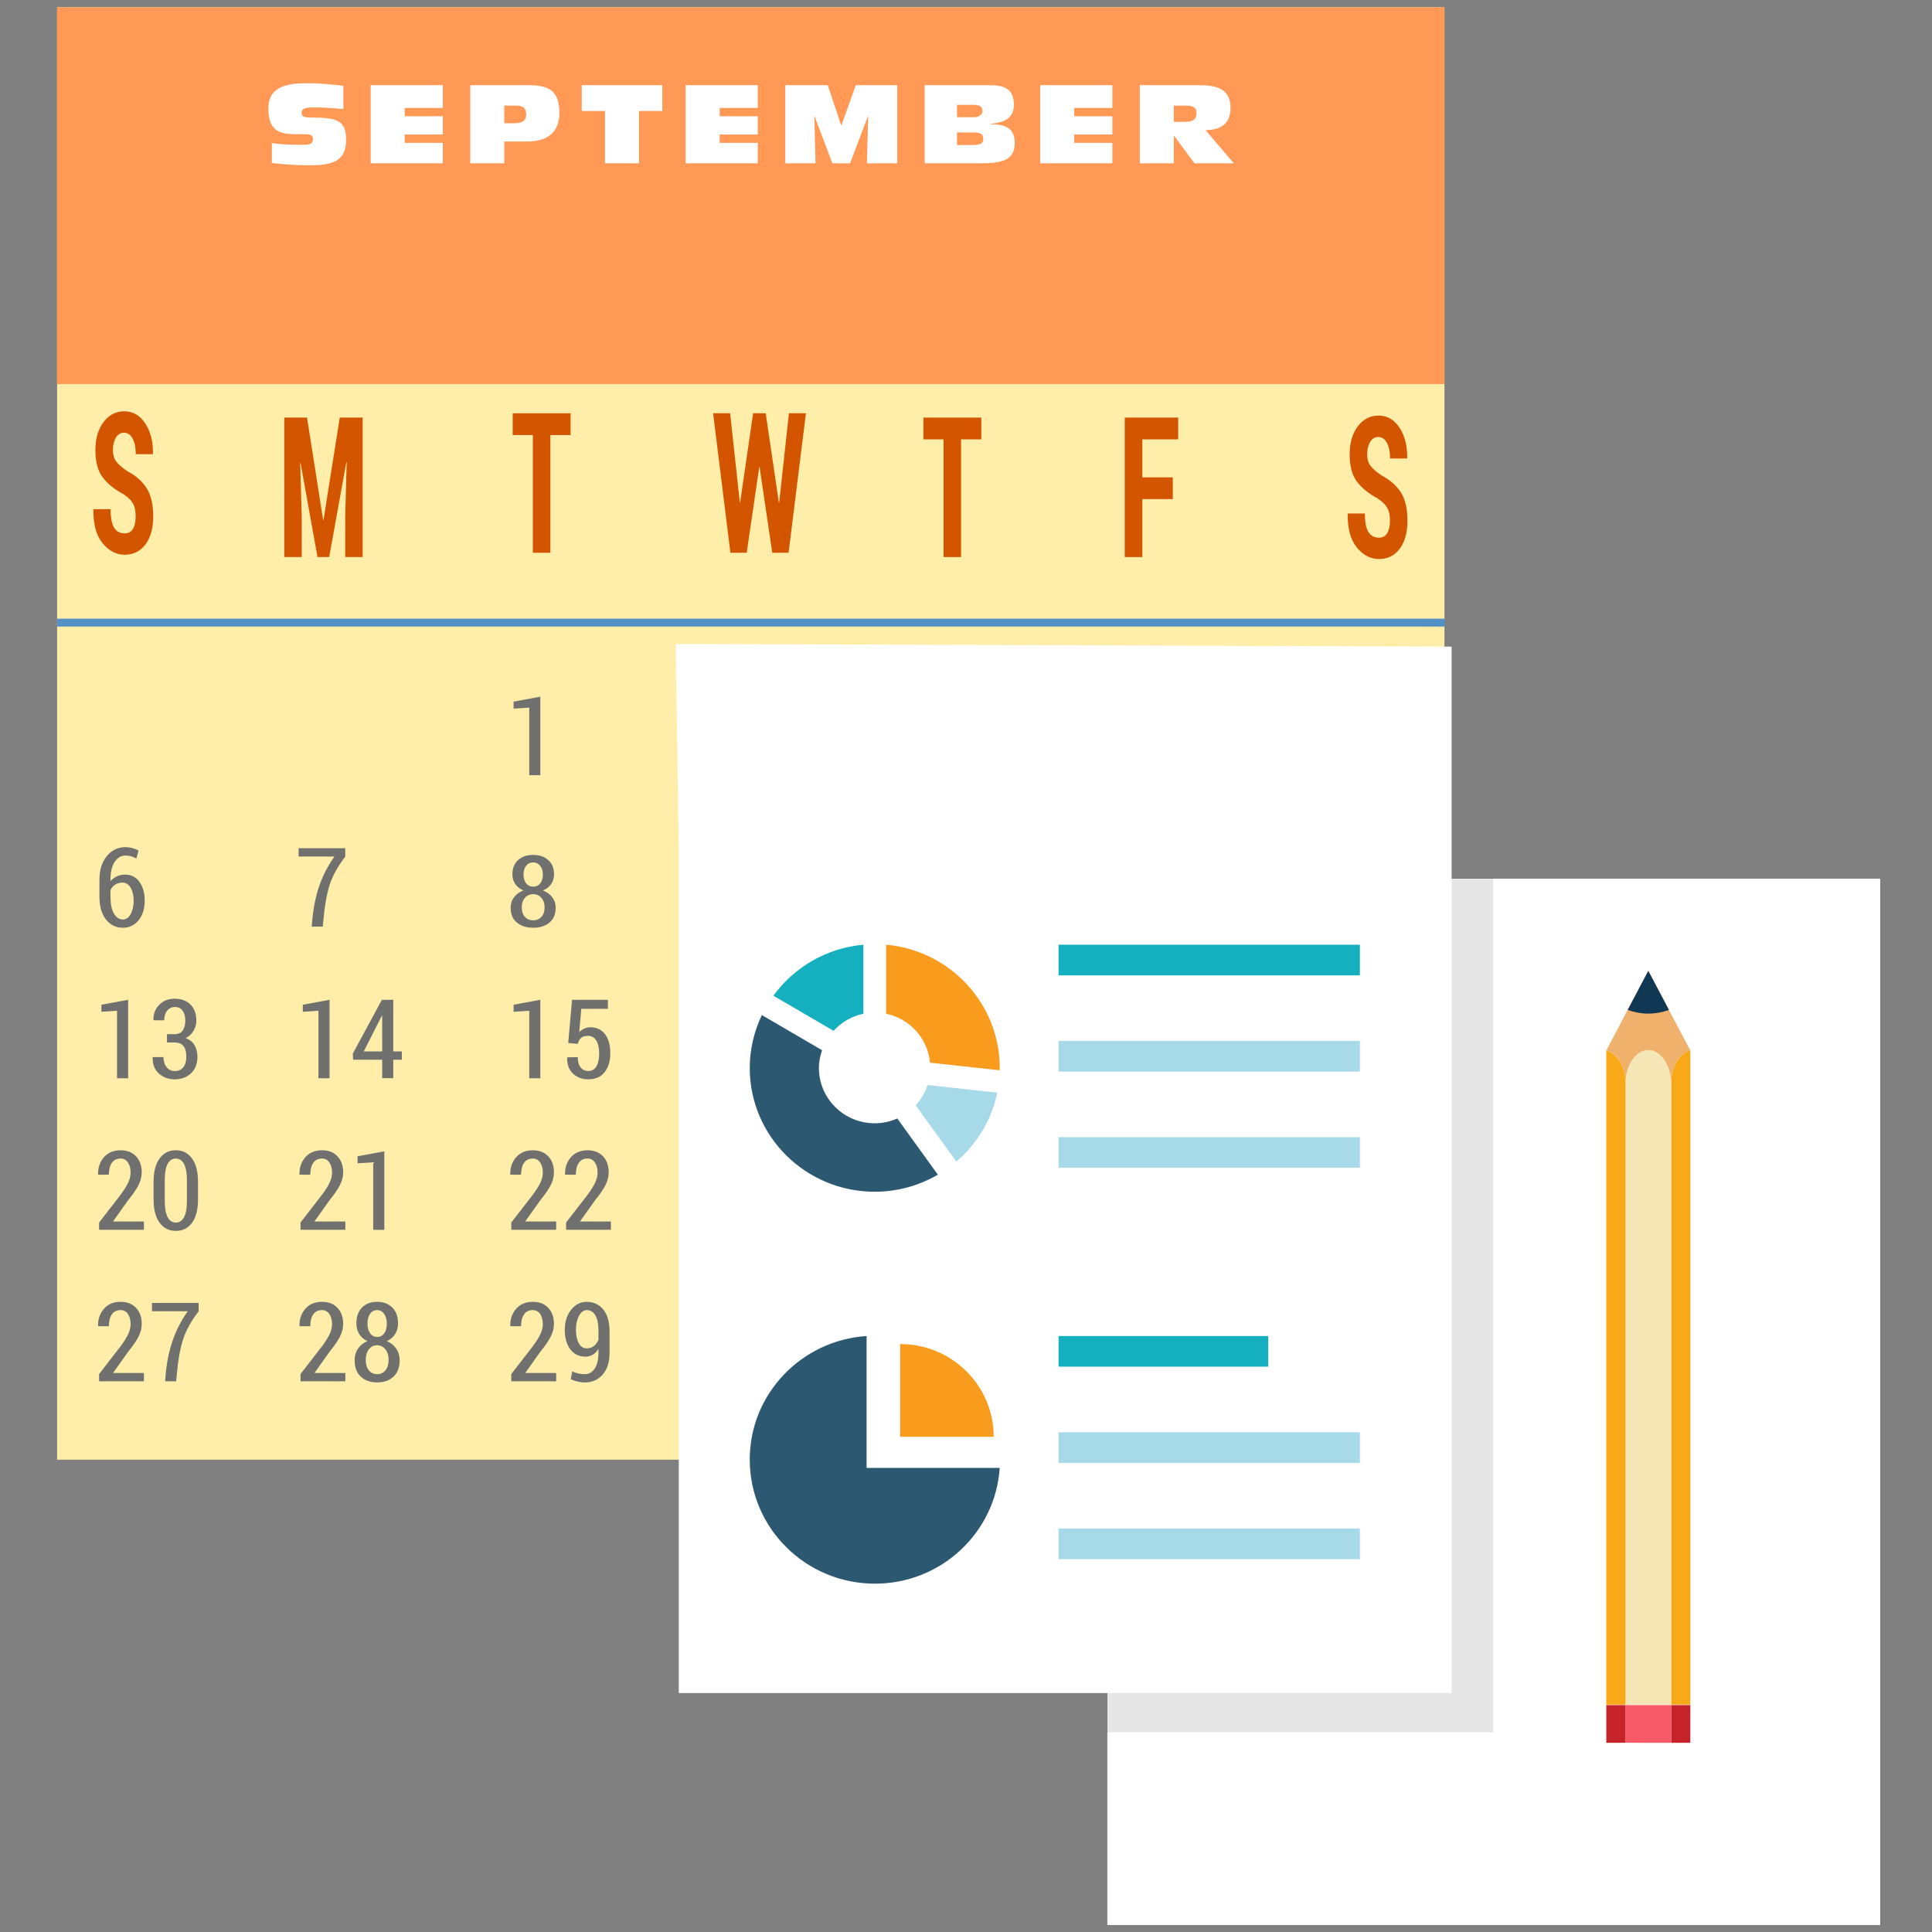 <?xml version="1.0" encoding="UTF-8" standalone="no"?>
<!-- Created with Inkscape (http://www.inkscape.org/) -->

<svg
   xmlns:dc="http://purl.org/dc/elements/1.1/"
   xmlns:cc="http://creativecommons.org/ns#"
   xmlns:rdf="http://www.w3.org/1999/02/22-rdf-syntax-ns#"
   xmlns:svg="http://www.w3.org/2000/svg"
   xmlns="http://www.w3.org/2000/svg"
   xmlns:sodipodi="http://sodipodi.sourceforge.net/DTD/sodipodi-0.dtd"
   xmlns:inkscape="http://www.inkscape.org/namespaces/inkscape"
   width="435"
   height="435"
   id="svg7874"
   version="1.1"
   inkscape:version="0.48.4 r9939"
   sodipodi:docname="divisionalDailyManagment.svg">
  <rect width="100%" height="100%" fill="#808080" stroke="none"/>
  <defs
     id="defs7876">
    <clipPath
       clipPathUnits="userSpaceOnUse"
       id="clipPath406">
      <path
         inkscape:connector-curvature="0"
         d="m 108.626,582.448 162.242,0 0,-132.802 -162.242,0 0,132.802 z"
         id="path408" />
    </clipPath>
    <clipPath
       clipPathUnits="userSpaceOnUse"
       id="clipPath410">
      <path
         inkscape:connector-curvature="0"
         d="m 124.219,571.705 146.649,0 0,-122.059 -146.649,0 0,122.059 z"
         id="path412" />
    </clipPath>
    <clipPath
       clipPathUnits="userSpaceOnUse"
       id="clipPath414">
      <path
         inkscape:connector-curvature="0"
         d="m 122.801,572.681 146.65,0 0,-122.058 -146.65,0 0,122.058 z"
         id="path416" />
    </clipPath>
    <clipPath
       clipPathUnits="userSpaceOnUse"
       id="clipPath418">
      <path
         inkscape:connector-curvature="0"
         d="m 121.384,573.658 146.649,0 0,-122.058 -146.649,0 0,122.058 z"
         id="path420" />
    </clipPath>
    <clipPath
       clipPathUnits="userSpaceOnUse"
       id="clipPath422">
      <path
         inkscape:connector-curvature="0"
         d="m 119.966,574.635 146.65,0 0,-122.058 -146.65,0 0,122.058 z"
         id="path424" />
    </clipPath>
    <clipPath
       clipPathUnits="userSpaceOnUse"
       id="clipPath426">
      <path
         inkscape:connector-curvature="0"
         d="m 118.549,575.611 146.649,0 0,-122.058 -146.649,0 0,122.058 z"
         id="path428" />
    </clipPath>
    <clipPath
       clipPathUnits="userSpaceOnUse"
       id="clipPath430">
      <path
         inkscape:connector-curvature="0"
         d="m 117.131,576.588 146.65,0 0,-122.058 -146.65,0 0,122.058 z"
         id="path432" />
    </clipPath>
    <clipPath
       clipPathUnits="userSpaceOnUse"
       id="clipPath434">
      <path
         inkscape:connector-curvature="0"
         d="m 115.713,577.564 146.65,0 0,-122.058 -146.65,0 0,122.058 z"
         id="path436" />
    </clipPath>
    <clipPath
       clipPathUnits="userSpaceOnUse"
       id="clipPath438">
      <path
         inkscape:connector-curvature="0"
         d="m 114.296,578.541 146.649,0 0,-122.058 -146.649,0 0,122.058 z"
         id="path440" />
    </clipPath>
    <clipPath
       clipPathUnits="userSpaceOnUse"
       id="clipPath442">
      <path
         inkscape:connector-curvature="0"
         d="m 112.878,579.518 146.65,0 0,-122.059 -146.65,0 0,122.059 z"
         id="path444" />
    </clipPath>
    <clipPath
       clipPathUnits="userSpaceOnUse"
       id="clipPath446">
      <path
         inkscape:connector-curvature="0"
         d="m 111.461,580.495 146.649,0 0,-122.058 -146.649,0 0,122.058 z"
         id="path448" />
    </clipPath>
    <clipPath
       clipPathUnits="userSpaceOnUse"
       id="clipPath450">
      <path
         inkscape:connector-curvature="0"
         d="m 110.043,581.471 146.65,0 0,-122.058 -146.65,0 0,122.058 z"
         id="path452" />
    </clipPath>
    <clipPath
       clipPathUnits="userSpaceOnUse"
       id="clipPath2608">
      <path
         inkscape:connector-curvature="0"
         d="m 614.122,517.006 43.394,0 0,-96.81 -43.394,0 0,96.81 z"
         id="path2610" />
    </clipPath>
    <clipPath
       clipPathUnits="userSpaceOnUse"
       id="clipPath176">
      <path
         inkscape:connector-curvature="0"
         d="m 0,2400 2400,0 L 2400,0 0,0 0,2400 z"
         id="path178" />
    </clipPath>
    <clipPath
       clipPathUnits="userSpaceOnUse"
       id="clipPath2608-9">
      <path
         inkscape:connector-curvature="0"
         d="m 614.122,517.006 43.394,0 0,-96.81 -43.394,0 0,96.81 z"
         id="path2610-2" />
    </clipPath>
  </defs>
  <sodipodi:namedview
     id="base"
     pagecolor="#ffffff"
     bordercolor="#666666"
     borderopacity="1.0"
     inkscape:pageopacity="0.0"
     inkscape:pageshadow="2"
     inkscape:zoom="0.70000001"
     inkscape:cx="-79.494104"
     inkscape:cy="235.85226"
     inkscape:document-units="px"
     inkscape:current-layer="layer1"
     showgrid="false"
     inkscape:window-width="1855"
     inkscape:window-height="1176"
     inkscape:window-x="65"
     inkscape:window-y="24"
     inkscape:window-maximized="1"
     fit-margin-top="0"
     fit-margin-left="0"
     fit-margin-right="0"
     fit-margin-bottom="0">
    <inkscape:grid
       type="xygrid"
       id="grid9787"
       empspacing="5"
       visible="true"
       enabled="true"
       snapvisiblegridlinesonly="true"
       originx="-294.49px"
       originy="-284.132px" />
  </sodipodi:namedview>
  <g
     inkscape:label="Layer 1"
     inkscape:groupmode="layer"
     id="layer1"
     transform="translate(-294.49,-333.23)">
    <g
       id="g4397"
       transform="translate(37.705,7.654)">
      <path
         inkscape:connector-curvature="0"
         id="path1234"
         style="fill:#ffeeaa;fill-opacity:1;fill-rule:nonzero;stroke:none"
         d="m 582.006,654.229 -312.365,0 0,-327.021 312.365,0 0,327.021 z" />
      <path
         inkscape:connector-curvature="0"
         id="path1236"
         style="fill:#ff9955;fill-opacity:1;fill-rule:nonzero;stroke:none"
         d="m 582.006,412.046 -312.365,0 0,-84.837 312.365,0 0,84.837 z" />
      <path
         d="m 269.664,465.763 312.415,0"
         style="fill:none;stroke:#5390c6;stroke-width:1.777;stroke-linecap:butt;stroke-linejoin:miter;stroke-miterlimit:10;stroke-opacity:1;stroke-dasharray:none"
         id="path1240"
         inkscape:connector-curvature="0" />
      <g
         style="fill:#d45500"
         transform="matrix(1.176,0,0,1.524,43.499,-173.133)"
         id="g4144">
        <path
           inkscape:connector-curvature="0"
           id="path1244"
           style="fill:#d45500;fill-opacity:1;fill-rule:nonzero;stroke:none"
           d="m 207.34,403.513 c 0,-0.786 -0.175,-1.429 -0.514,-1.894 -0.352,-0.461 -0.964,-0.929 -1.834,-1.379 -1.788,-0.744 -3.13,-1.584 -4.019,-2.541 -0.902,-0.941 -1.342,-2.27 -1.342,-3.978 0,-1.692 0.517,-3.064 1.559,-4.129 1.038,-1.065 2.364,-1.592 3.977,-1.592 1.639,0 2.972,0.593 3.994,1.778 1.025,1.181 1.52,2.676 1.491,4.477 l -0.023,0.081 -3.266,0 c 0,-0.941 -0.197,-1.708 -0.589,-2.289 -0.391,-0.581 -0.944,-0.883 -1.662,-0.883 -0.673,0 -1.19,0.248 -1.565,0.736 -0.378,0.496 -0.566,1.088 -0.566,1.832 0,0.678 0.207,1.239 0.627,1.677 0.424,0.434 1.141,0.926 2.18,1.46 1.623,0.662 2.849,1.503 3.673,2.51 0.825,1.019 1.238,2.378 1.238,4.117 0,1.778 -0.498,3.172 -1.488,4.179 -0.996,1.019 -2.315,1.518 -3.961,1.518 -1.639,0 -3.056,-0.573 -4.256,-1.72 -1.203,-1.143 -1.788,-2.785 -1.746,-4.934 l 0.023,-0.077 3.273,0 c 0,1.27 0.223,2.188 0.679,2.742 0.446,0.554 1.122,0.833 2.028,0.833 0.711,0 1.239,-0.225 1.578,-0.678 0.34,-0.457 0.511,-1.061 0.511,-1.847" />
        <path
           inkscape:connector-curvature="0"
           id="path1248"
           style="fill:#d45500;fill-opacity:1;fill-rule:nonzero;stroke:none"
           d="m 240.151,388.929 3.082,15.132 0.071,0 3.114,-15.132 4.382,0 0,20.608 -3.34,0 0,-5.988 0.285,-8.013 -0.071,-0.008 -3.282,14.009 -2.234,0 -3.25,-13.9 -0.065,0.015 0.288,7.897 0,5.988 -3.337,0 0,-20.608 4.359,0 z" />
        <path
           inkscape:connector-curvature="0"
           id="path1252"
           style="fill:#d45500;fill-opacity:1;fill-rule:nonzero;stroke:none"
           d="m 290.613,391.512 -3.874,0 0,17.39 -3.353,0 0,-17.39 -3.855,0 0,-3.218 11.082,0 0,3.218 z" />
        <path
           inkscape:connector-curvature="0"
           id="path1256"
           style="fill:#d45500;fill-opacity:1;fill-rule:nonzero;stroke:none"
           d="m 330.479,401.444 0.071,0 1.863,-13.153 3.256,0 -3.324,20.612 -3.127,0 -2.419,-12.634 -0.074,0 -2.396,12.634 -3.121,0 -3.315,-20.612 3.26,0 1.856,13.153 0.068,0 2.48,-13.153 2.412,0 2.509,13.153 z" />
        <path
           inkscape:connector-curvature="0"
           id="path1260"
           style="fill:#d45500;fill-opacity:1;fill-rule:nonzero;stroke:none"
           d="m 369.242,392.148 -3.877,0 0,17.39 -3.35,0 0,-17.39 -3.848,0 0,-3.218 11.075,0 0,3.218 z" />
        <path
           inkscape:connector-curvature="0"
           id="path1264"
           style="fill:#d45500;fill-opacity:1;fill-rule:nonzero;stroke:none"
           d="m 405.909,400.972 -5.834,0 0,8.567 -3.366,0 0,-20.608 10.228,0 0,3.218 -6.862,0 0,5.612 5.834,0 0,3.211 z" />
        <path
           inkscape:connector-curvature="0"
           id="path1268"
           style="fill:#d45500;fill-opacity:1;fill-rule:nonzero;stroke:none"
           d="m 447.486,404.149 c 0,-0.786 -0.175,-1.429 -0.517,-1.894 -0.356,-0.461 -0.964,-0.93 -1.837,-1.379 -1.791,-0.744 -3.127,-1.584 -4.019,-2.541 -0.893,-0.941 -1.342,-2.27 -1.342,-3.978 0,-1.692 0.517,-3.064 1.559,-4.129 1.038,-1.065 2.367,-1.592 3.981,-1.592 1.636,0 2.969,0.593 3.994,1.778 1.022,1.181 1.517,2.676 1.484,4.477 l -0.023,0.081 -3.26,0 c 0,-0.941 -0.194,-1.708 -0.589,-2.289 -0.398,-0.581 -0.954,-0.883 -1.665,-0.883 -0.673,0 -1.193,0.248 -1.562,0.736 -0.378,0.496 -0.566,1.088 -0.566,1.832 0,0.678 0.21,1.239 0.627,1.677 0.411,0.434 1.145,0.926 2.176,1.46 1.63,0.662 2.855,1.503 3.677,2.51 0.818,1.019 1.232,2.378 1.232,4.117 0,1.778 -0.495,3.172 -1.484,4.179 -0.99,1.019 -2.312,1.518 -3.955,1.518 -1.639,0 -3.066,-0.573 -4.265,-1.72 -1.2,-1.143 -1.779,-2.785 -1.736,-4.934 l 0.019,-0.077 3.273,0 c 0,1.27 0.22,2.188 0.676,2.742 0.446,0.554 1.122,0.833 2.034,0.833 0.705,0 1.229,-0.225 1.572,-0.678 0.346,-0.457 0.517,-1.061 0.517,-1.847" />
      </g>
      <g
         transform="matrix(1.141,0,0,1.226,53.499,-81.231)"
         id="g4091">
        <path
           inkscape:connector-curvature="0"
           id="path1272"
           style="fill:#70706e;fill-opacity:1;fill-rule:nonzero;stroke:none"
           d="m 284.789,474.18 -2.188,0 0,-12.406 -3.087,0.189 0,-1.291 5.275,-0.909 0,14.416 z" />
        <path
           inkscape:connector-curvature="0"
           id="path1276"
           style="fill:#70706e;fill-opacity:1;fill-rule:nonzero;stroke:none"
           d="m 325.806,474.159 -8.851,0 0,-1.334 4.338,-5.198 c 0.694,-0.901 1.189,-1.645 1.468,-2.24 0.273,-0.593 0.415,-1.169 0.415,-1.729 0,-0.752 -0.178,-1.38 -0.522,-1.851 -0.359,-0.482 -0.836,-0.722 -1.447,-0.722 -0.78,0 -1.358,0.262 -1.744,0.79 -0.385,0.536 -0.575,1.258 -0.575,2.175 l -2.111,0 -0.027,-0.054 c -0.027,-1.245 0.359,-2.292 1.159,-3.149 0.804,-0.855 1.901,-1.288 3.297,-1.288 1.278,0 2.301,0.368 3.045,1.12 0.75,0.733 1.121,1.715 1.121,2.933 0,0.828 -0.228,1.637 -0.688,2.441 -0.46,0.801 -1.127,1.694 -1.996,2.679 l -2.98,3.907 6.097,0 0,1.521 z" />
        <path
           inkscape:connector-curvature="0"
           id="path1280"
           style="fill:#70706e;fill-opacity:1;fill-rule:nonzero;stroke:none"
           d="m 358.368,466.074 1.506,0 c 0.729,0 1.266,-0.225 1.601,-0.668 0.332,-0.452 0.501,-1.05 0.501,-1.81 0,-0.779 -0.175,-1.399 -0.528,-1.84 -0.35,-0.452 -0.857,-0.671 -1.533,-0.671 -0.611,0 -1.115,0.227 -1.509,0.671 -0.391,0.452 -0.59,1.039 -0.59,1.767 l -2.088,0 -0.033,-0.051 c -0.03,-1.12 0.347,-2.048 1.148,-2.792 0.789,-0.744 1.803,-1.12 3.03,-1.12 1.302,0 2.343,0.357 3.122,1.066 0.777,0.712 1.171,1.707 1.171,3.003 0,0.636 -0.19,1.25 -0.557,1.832 -0.365,0.584 -0.893,1.031 -1.569,1.331 0.792,0.271 1.382,0.709 1.764,1.307 0.385,0.612 0.575,1.301 0.575,2.092 0,1.307 -0.424,2.327 -1.263,3.071 -0.842,0.744 -1.921,1.109 -3.229,1.109 -1.231,0 -2.268,-0.352 -3.116,-1.069 -0.854,-0.704 -1.26,-1.694 -1.231,-2.957 l 0.035,-0.057 2.099,0 c 0,0.755 0.208,1.372 0.62,1.848 0.409,0.476 0.952,0.709 1.619,0.709 0.709,0 1.266,-0.227 1.664,-0.685 0.403,-0.457 0.602,-1.104 0.602,-1.948 0,-0.896 -0.187,-1.553 -0.575,-1.981 -0.383,-0.422 -0.961,-0.636 -1.732,-0.636 l -1.506,0 0,-1.521 z" />
        <path
           inkscape:connector-curvature="0"
           id="path1284"
           style="fill:#70706e;fill-opacity:1;fill-rule:nonzero;stroke:none"
           d="m 397.206,469.247 3.629,0 0,-6.572 -0.065,-0.014 -0.213,0.417 -3.351,6.169 z m 5.815,0 1.696,0 0,1.521 -1.696,0 0,3.39 -2.185,0 0,-3.39 -5.732,0 -0.059,-1.117 5.726,-9.881 2.251,0 0,9.478 z" />
        <path
           inkscape:connector-curvature="0"
           id="path1288"
           style="fill:#70706e;fill-opacity:1;fill-rule:nonzero;stroke:none"
           d="m 440.784,467.696 0.756,-7.928 7.072,0 0,1.651 -5.24,0 -0.415,4.272 c 0.267,-0.257 0.581,-0.457 0.931,-0.622 0.35,-0.157 0.759,-0.246 1.216,-0.262 1.239,-0.011 2.215,0.409 2.921,1.266 0.712,0.85 1.065,2.018 1.065,3.488 0,1.434 -0.371,2.589 -1.112,3.477 -0.741,0.89 -1.821,1.334 -3.244,1.334 -1.186,0 -2.179,-0.346 -2.989,-1.034 -0.81,-0.685 -1.201,-1.664 -1.171,-2.957 l 0.024,-0.046 2.067,-0.038 c 0,0.817 0.19,1.445 0.566,1.891 0.383,0.438 0.881,0.655 1.503,0.655 0.718,0 1.248,-0.281 1.613,-0.86 0.365,-0.582 0.546,-1.377 0.546,-2.403 0,-0.952 -0.193,-1.726 -0.563,-2.313 -0.38,-0.584 -0.916,-0.874 -1.616,-0.874 -0.626,0 -1.088,0.124 -1.394,0.365 -0.305,0.246 -0.519,0.614 -0.646,1.107 l -1.889,-0.168 z" />
        <path
           inkscape:connector-curvature="0"
           id="path1292"
           style="fill:#70706e;fill-opacity:1;fill-rule:nonzero;stroke:none"
           d="m 202.321,493.91 c -0.554,0 -1.032,0.122 -1.432,0.368 -0.403,0.241 -0.712,0.574 -0.919,0.996 l 0,1.315 c 0,1.293 0.231,2.294 0.685,3.014 0.457,0.72 1.044,1.08 1.755,1.08 0.649,0 1.165,-0.338 1.545,-1.004 0.385,-0.666 0.581,-1.485 0.581,-2.457 0,-0.974 -0.202,-1.767 -0.593,-2.384 -0.397,-0.62 -0.934,-0.928 -1.622,-0.928 m 0.599,-6.515 c 0.477,0 0.934,0.057 1.373,0.165 0.439,0.111 0.839,0.268 1.204,0.457 l -0.424,1.469 c -0.323,-0.173 -0.658,-0.306 -0.984,-0.4 -0.335,-0.092 -0.718,-0.143 -1.159,-0.143 -0.881,0 -1.595,0.39 -2.141,1.163 -0.546,0.782 -0.818,1.816 -0.818,3.109 l 0,0.406 c 0.362,-0.373 0.786,-0.666 1.281,-0.877 0.492,-0.208 1.029,-0.308 1.613,-0.308 1.189,0 2.129,0.449 2.823,1.345 0.682,0.896 1.035,2.046 1.035,3.447 0,1.456 -0.397,2.638 -1.192,3.572 -0.798,0.936 -1.838,1.399 -3.119,1.399 -1.355,0 -2.458,-0.501 -3.327,-1.51 -0.866,-1.009 -1.296,-2.416 -1.296,-4.21 l 0,-3.12 c 0,-1.783 0.486,-3.225 1.459,-4.326 0.976,-1.09 2.2,-1.637 3.674,-1.637" />
        <path
           inkscape:connector-curvature="0"
           id="path1296"
           style="fill:#70706e;fill-opacity:1;fill-rule:nonzero;stroke:none"
           d="m 246.291,489.141 c -1.503,1.837 -2.541,3.588 -3.102,5.26 -0.56,1.683 -0.958,3.753 -1.186,6.218 l -0.142,1.377 -2.188,0 0.13,-1.377 c 0.24,-2.316 0.712,-4.405 1.423,-6.272 0.712,-1.862 1.687,-3.599 2.93,-5.228 l -7.069,0 0,-1.521 9.204,0 0,1.542 z" />
        <path
           inkscape:connector-curvature="0"
           id="path1300"
           style="fill:#70706e;fill-opacity:1;fill-rule:nonzero;stroke:none"
           d="m 285.286,492.435 c 0,-0.655 -0.175,-1.188 -0.528,-1.611 -0.356,-0.416 -0.818,-0.623 -1.388,-0.623 -0.575,0 -1.038,0.2 -1.382,0.609 -0.344,0.401 -0.516,0.949 -0.516,1.626 0,0.677 0.178,1.217 0.522,1.618 0.347,0.401 0.812,0.599 1.394,0.599 0.575,0 1.035,-0.198 1.379,-0.599 0.35,-0.401 0.519,-0.941 0.519,-1.618 m 0.347,6.011 c 0,-0.711 -0.211,-1.288 -0.638,-1.738 -0.424,-0.455 -0.964,-0.677 -1.625,-0.677 -0.661,0 -1.204,0.222 -1.619,0.665 -0.415,0.45 -0.623,1.034 -0.623,1.75 0,0.748 0.202,1.33 0.614,1.75 0.406,0.418 0.955,0.633 1.646,0.633 0.661,0 1.198,-0.215 1.616,-0.638 0.424,-0.425 0.629,-1.005 0.629,-1.745 m 1.865,-6.046 c 0,0.689 -0.199,1.293 -0.596,1.804 -0.394,0.516 -0.937,0.9 -1.616,1.144 0.771,0.271 1.388,0.682 1.85,1.242 0.457,0.555 0.685,1.195 0.685,1.919 0,1.195 -0.406,2.105 -1.231,2.736 -0.815,0.638 -1.883,0.951 -3.202,0.951 -1.331,0 -2.408,-0.313 -3.229,-0.951 -0.821,-0.631 -1.231,-1.54 -1.231,-2.736 0,-0.726 0.228,-1.371 0.685,-1.931 0.451,-0.555 1.067,-0.968 1.847,-1.235 -0.676,-0.252 -1.213,-0.633 -1.598,-1.151 -0.388,-0.511 -0.587,-1.107 -0.587,-1.792 0,-1.137 0.38,-2.019 1.13,-2.638 0.747,-0.631 1.741,-0.941 2.965,-0.941 1.219,0 2.212,0.31 2.974,0.941 0.771,0.618 1.153,1.501 1.153,2.638" />
        <path
           inkscape:connector-curvature="0"
           id="path1304"
           style="fill:#70706e;fill-opacity:1;fill-rule:nonzero;stroke:none"
           d="m 321.017,495.945 c 0.566,0 1.044,-0.143 1.438,-0.438 0.391,-0.298 0.694,-0.668 0.896,-1.134 l 0,-1.672 c 0,-1.237 -0.202,-2.175 -0.605,-2.817 -0.412,-0.647 -0.973,-0.966 -1.693,-0.966 -0.614,0 -1.124,0.346 -1.533,1.036 -0.406,0.693 -0.614,1.548 -0.614,2.557 0,1.023 0.187,1.843 0.56,2.476 0.374,0.644 0.89,0.958 1.551,0.958 m -0.35,4.738 c 0.795,0 1.444,-0.338 1.942,-1.015 0.492,-0.69 0.741,-1.659 0.741,-2.933 l 0,-0.714 c -0.302,0.476 -0.679,0.839 -1.121,1.085 -0.436,0.244 -0.916,0.36 -1.435,0.36 -1.257,0 -2.254,-0.441 -2.986,-1.331 -0.732,-0.885 -1.1,-2.081 -1.1,-3.601 0,-1.469 0.412,-2.695 1.242,-3.672 0.824,-0.977 1.847,-1.467 3.066,-1.467 1.367,0 2.464,0.476 3.294,1.421 0.821,0.952 1.239,2.322 1.239,4.102 l 0,3.758 c 0,1.753 -0.46,3.109 -1.367,4.075 -0.907,0.966 -2.085,1.448 -3.517,1.448 -0.454,0 -0.919,-0.051 -1.411,-0.152 -0.492,-0.1 -0.949,-0.249 -1.361,-0.441 l 0.285,-1.464 c 0.385,0.198 0.771,0.33 1.171,0.414 0.391,0.084 0.827,0.127 1.317,0.127" />
        <path
           inkscape:connector-curvature="0"
           id="path1308"
           style="fill:#70706e;fill-opacity:1;fill-rule:nonzero;stroke:none"
           d="m 361.51,502.015 -2.185,0 0,-12.411 -3.09,0.192 0,-1.293 5.275,-0.909 0,14.422 z" />
        <path
           inkscape:connector-curvature="0"
           id="path1312"
           style="fill:#70706e;fill-opacity:1;fill-rule:nonzero;stroke:none"
           d="m 373.113,492.88 c 0,-1.304 -0.187,-2.3 -0.569,-2.968 -0.377,-0.657 -0.922,-0.993 -1.628,-0.993 -0.712,0 -1.254,0.336 -1.619,1.001 -0.377,0.676 -0.56,1.661 -0.56,2.96 l 0,3.821 c 0,1.304 0.19,2.3 0.566,2.971 0.38,0.674 0.922,1.012 1.631,1.012 0.703,0 1.236,-0.338 1.616,-1.012 0.377,-0.66 0.563,-1.659 0.563,-2.971 l 0,-3.821 z m 2.185,3.55 c 0,1.864 -0.391,3.29 -1.171,4.283 -0.789,0.99 -1.847,1.483 -3.194,1.483 -1.352,0 -2.42,-0.492 -3.208,-1.491 -0.792,-0.99 -1.186,-2.414 -1.186,-4.275 l 0,-3.255 c 0,-1.853 0.394,-3.271 1.177,-4.275 0.786,-1.004 1.856,-1.504 3.2,-1.504 1.34,0 2.405,0.501 3.197,1.504 0.792,1.004 1.186,2.422 1.186,4.275 l 0,3.255 z" />
        <path
           inkscape:connector-curvature="0"
           id="path1316"
           style="fill:#70706e;fill-opacity:1;fill-rule:nonzero;stroke:none"
           d="m 401.257,502.015 -2.185,0 0,-12.411 -3.09,0.192 0,-1.293 5.275,-0.909 0,14.422 z" />
        <path
           inkscape:connector-curvature="0"
           id="path1320"
           style="fill:#70706e;fill-opacity:1;fill-rule:nonzero;stroke:none"
           d="m 412.065,502.015 -2.188,0 0,-12.411 -3.087,0.192 0,-1.293 5.275,-0.909 0,14.422 z" />
        <path
           inkscape:connector-curvature="0"
           id="path1324"
           style="fill:#70706e;fill-opacity:1;fill-rule:nonzero;stroke:none"
           d="m 446.086,502.015 -2.185,0 0,-12.411 -3.09,0.192 0,-1.293 5.275,-0.909 0,14.422 z" />
        <path
           inkscape:connector-curvature="0"
           id="path1328"
           style="fill:#70706e;fill-opacity:1;fill-rule:nonzero;stroke:none"
           d="m 460.021,501.996 -8.851,0 0,-1.339 4.335,-5.2 c 0.691,-0.901 1.186,-1.642 1.468,-2.24 0.27,-0.593 0.412,-1.163 0.412,-1.721 0,-0.763 -0.172,-1.377 -0.525,-1.856 -0.35,-0.479 -0.833,-0.72 -1.444,-0.72 -0.774,0 -1.355,0.268 -1.744,0.795 -0.383,0.53 -0.578,1.258 -0.578,2.167 l -2.111,0 -0.021,-0.051 c -0.03,-1.245 0.362,-2.294 1.156,-3.155 0.804,-0.852 1.901,-1.28 3.297,-1.28 1.284,0 2.301,0.373 3.054,1.109 0.744,0.744 1.115,1.718 1.115,2.941 0,0.825 -0.231,1.637 -0.685,2.438 -0.46,0.798 -1.127,1.691 -2.002,2.684 l -2.983,3.904 6.105,0 0,1.523 z" />
        <path
           inkscape:connector-curvature="0"
           id="path1332"
           style="fill:#70706e;fill-opacity:1;fill-rule:nonzero;stroke:none"
           d="m 203.449,529.841 -2.188,0 0,-12.4 -3.084,0.189 0,-1.293 5.272,-0.909 0,14.414 z" />
        <path
           inkscape:connector-curvature="0"
           id="path1336"
           style="fill:#70706e;fill-opacity:1;fill-rule:nonzero;stroke:none"
           d="m 211.118,521.737 1.506,0 c 0.727,0 1.26,-0.225 1.595,-0.668 0.335,-0.446 0.507,-1.044 0.507,-1.807 0,-0.779 -0.175,-1.399 -0.525,-1.843 -0.353,-0.444 -0.863,-0.668 -1.539,-0.668 -0.614,0 -1.112,0.225 -1.506,0.668 -0.397,0.452 -0.59,1.044 -0.59,1.772 l -2.096,0 -0.027,-0.057 c -0.027,-1.115 0.353,-2.046 1.148,-2.787 0.795,-0.749 1.803,-1.115 3.033,-1.115 1.296,0 2.337,0.346 3.119,1.061 0.78,0.712 1.168,1.707 1.168,3.003 0,0.641 -0.184,1.247 -0.552,1.829 -0.368,0.587 -0.89,1.031 -1.569,1.337 0.792,0.265 1.382,0.703 1.761,1.307 0.383,0.606 0.575,1.299 0.575,2.086 0,1.312 -0.421,2.327 -1.263,3.068 -0.842,0.744 -1.919,1.112 -3.232,1.112 -1.225,0 -2.262,-0.357 -3.116,-1.061 -0.848,-0.709 -1.254,-1.694 -1.225,-2.965 l 0.035,-0.057 2.099,0 c 0,0.758 0.205,1.372 0.62,1.848 0.406,0.474 0.949,0.712 1.616,0.712 0.709,0 1.266,-0.227 1.666,-0.687 0.403,-0.457 0.602,-1.104 0.602,-1.948 0,-0.896 -0.193,-1.548 -0.575,-1.972 -0.383,-0.425 -0.958,-0.639 -1.732,-0.639 l -1.506,0 0,-1.529 z" />
        <path
           inkscape:connector-curvature="0"
           id="path1340"
           style="fill:#70706e;fill-opacity:1;fill-rule:nonzero;stroke:none"
           d="m 243.194,529.841 -2.188,0 0,-12.4 -3.087,0.189 0,-1.293 5.275,-0.909 0,14.414 z" />
        <path
           inkscape:connector-curvature="0"
           id="path1344"
           style="fill:#70706e;fill-opacity:1;fill-rule:nonzero;stroke:none"
           d="m 249.949,524.91 3.632,0 0,-6.567 -0.062,-0.009 -0.222,0.414 -3.348,6.161 z m 5.818,0 1.69,0 0,1.526 -1.69,0 0,3.388 -2.185,0 0,-3.388 -5.735,0 -0.062,-1.123 5.735,-9.879 2.248,0 0,9.476 z" />
        <path
           inkscape:connector-curvature="0"
           id="path1348"
           style="fill:#70706e;fill-opacity:1;fill-rule:nonzero;stroke:none"
           d="m 284.789,529.841 -2.188,0 0,-12.4 -3.087,0.189 0,-1.293 5.275,-0.909 0,14.414 z" />
        <path
           inkscape:connector-curvature="0"
           id="path1352"
           style="fill:#70706e;fill-opacity:1;fill-rule:nonzero;stroke:none"
           d="m 290.291,523.362 0.756,-7.928 7.075,0 0,1.651 -5.243,0 -0.415,4.272 c 0.267,-0.254 0.581,-0.455 0.937,-0.622 0.35,-0.157 0.753,-0.241 1.21,-0.26 1.242,-0.011 2.218,0.403 2.927,1.261 0.709,0.858 1.059,2.021 1.059,3.49 0,1.439 -0.368,2.592 -1.109,3.477 -0.738,0.887 -1.821,1.334 -3.247,1.334 -1.183,0 -2.174,-0.344 -2.983,-1.031 -0.812,-0.685 -1.204,-1.669 -1.177,-2.952 l 0.024,-0.057 2.073,-0.038 c 0,0.817 0.187,1.453 0.566,1.891 0.38,0.438 0.881,0.66 1.497,0.66 0.718,0 1.257,-0.287 1.616,-0.863 0.365,-0.576 0.546,-1.372 0.546,-2.397 0,-0.961 -0.193,-1.734 -0.566,-2.319 -0.374,-0.584 -0.913,-0.877 -1.613,-0.877 -0.62,0 -1.088,0.124 -1.397,0.373 -0.305,0.249 -0.516,0.617 -0.643,1.101 l -1.892,-0.168 z" />
        <path
           inkscape:connector-curvature="0"
           id="path1356"
           style="fill:#70706e;fill-opacity:1;fill-rule:nonzero;stroke:none"
           d="m 322.689,529.841 -2.185,0 0,-12.4 -3.09,0.189 0,-1.293 5.275,-0.909 0,14.414 z" />
        <path
           inkscape:connector-curvature="0"
           id="path1360"
           style="fill:#70706e;fill-opacity:1;fill-rule:nonzero;stroke:none"
           d="m 332.374,521.737 c -0.554,0 -1.038,0.127 -1.432,0.368 -0.409,0.249 -0.712,0.582 -0.919,0.998 l 0,1.326 c 0,1.288 0.228,2.292 0.682,3.011 0.454,0.712 1.038,1.071 1.758,1.071 0.646,0 1.162,-0.33 1.548,-1.001 0.383,-0.668 0.569,-1.48 0.569,-2.451 0,-0.974 -0.196,-1.775 -0.584,-2.386 -0.397,-0.62 -0.937,-0.936 -1.622,-0.936 m 0.593,-6.505 c 0.477,0 0.937,0.049 1.379,0.162 0.436,0.116 0.836,0.268 1.201,0.457 l -0.427,1.475 c -0.32,-0.184 -0.649,-0.308 -0.979,-0.406 -0.338,-0.095 -0.724,-0.141 -1.162,-0.141 -0.884,0 -1.592,0.39 -2.141,1.166 -0.546,0.774 -0.815,1.805 -0.815,3.106 l 0,0.406 c 0.359,-0.379 0.789,-0.671 1.281,-0.874 0.486,-0.211 1.026,-0.319 1.613,-0.319 1.189,0 2.126,0.452 2.814,1.345 0.694,0.901 1.038,2.051 1.038,3.455 0,1.448 -0.394,2.641 -1.189,3.574 -0.798,0.933 -1.835,1.396 -3.116,1.396 -1.355,0 -2.461,-0.503 -3.33,-1.51 -0.863,-1.012 -1.299,-2.416 -1.299,-4.216 l 0,-3.125 c 0,-1.778 0.489,-3.217 1.459,-4.316 0.976,-1.093 2.2,-1.637 3.674,-1.637" />
        <path
           inkscape:connector-curvature="0"
           id="path1364"
           style="fill:#70706e;fill-opacity:1;fill-rule:nonzero;stroke:none"
           d="m 361.51,529.841 -2.185,0 0,-12.4 -3.09,0.189 0,-1.293 5.275,-0.909 0,14.414 z" />
        <path
           inkscape:connector-curvature="0"
           id="path1368"
           style="fill:#70706e;fill-opacity:1;fill-rule:nonzero;stroke:none"
           d="m 375.419,516.975 c -1.512,1.837 -2.544,3.585 -3.105,5.265 -0.557,1.675 -0.955,3.747 -1.183,6.212 l -0.145,1.372 -2.182,0 0.125,-1.372 c 0.24,-2.316 0.715,-4.405 1.426,-6.272 0.712,-1.867 1.687,-3.604 2.936,-5.225 l -7.078,0 0,-1.521 9.207,0 0,1.54 z" />
        <path
           inkscape:connector-curvature="0"
           id="path1372"
           style="fill:#70706e;fill-opacity:1;fill-rule:nonzero;stroke:none"
           d="m 401.257,529.841 -2.185,0 0,-12.4 -3.09,0.189 0,-1.293 5.275,-0.909 0,14.414 z" />
        <path
           inkscape:connector-curvature="0"
           id="path1376"
           style="fill:#70706e;fill-opacity:1;fill-rule:nonzero;stroke:none"
           d="m 412.565,519.229 c 0,-0.733 -0.181,-1.32 -0.531,-1.783 -0.353,-0.463 -0.815,-0.695 -1.388,-0.695 -0.575,0 -1.038,0.225 -1.382,0.668 -0.341,0.444 -0.513,1.053 -0.513,1.81 0,0.749 0.172,1.347 0.516,1.791 0.347,0.438 0.815,0.66 1.403,0.66 0.566,0 1.026,-0.222 1.373,-0.66 0.341,-0.444 0.522,-1.042 0.522,-1.791 m 0.344,6.651 c 0,-0.793 -0.211,-1.434 -0.638,-1.927 -0.427,-0.503 -0.967,-0.752 -1.625,-0.752 -0.667,0 -1.201,0.249 -1.622,0.744 -0.415,0.49 -0.617,1.142 -0.617,1.935 0,0.831 0.202,1.469 0.611,1.935 0.406,0.471 0.955,0.698 1.652,0.698 0.655,0 1.192,-0.227 1.613,-0.698 0.415,-0.474 0.626,-1.109 0.626,-1.935 m 1.865,-6.691 c 0,0.766 -0.199,1.423 -0.596,1.989 -0.391,0.582 -0.937,0.998 -1.613,1.277 0.774,0.292 1.385,0.76 1.847,1.372 0.457,0.609 0.685,1.323 0.685,2.124 0,1.323 -0.409,2.335 -1.228,3.03 -0.815,0.695 -1.883,1.055 -3.2,1.055 -1.34,0 -2.414,-0.36 -3.235,-1.055 -0.821,-0.695 -1.234,-1.707 -1.234,-3.03 0,-0.809 0.228,-1.521 0.688,-2.14 0.451,-0.612 1.073,-1.069 1.85,-1.369 -0.679,-0.276 -1.21,-0.698 -1.604,-1.269 -0.391,-0.568 -0.59,-1.228 -0.59,-1.983 0,-1.253 0.383,-2.232 1.136,-2.925 0.747,-0.69 1.738,-1.034 2.965,-1.034 1.222,0 2.215,0.344 2.977,1.034 0.768,0.693 1.151,1.672 1.151,2.925" />
        <path
           inkscape:connector-curvature="0"
           id="path1380"
           style="fill:#70706e;fill-opacity:1;fill-rule:nonzero;stroke:none"
           d="m 446.086,529.841 -2.185,0 0,-12.4 -3.09,0.189 0,-1.293 5.275,-0.909 0,14.414 z" />
        <path
           inkscape:connector-curvature="0"
           id="path1384"
           style="fill:#70706e;fill-opacity:1;fill-rule:nonzero;stroke:none"
           d="m 455.233,523.777 c 0.56,0 1.038,-0.152 1.432,-0.441 0.394,-0.292 0.691,-0.663 0.896,-1.126 l 0,-1.669 c 0,-1.239 -0.205,-2.189 -0.605,-2.825 -0.409,-0.647 -0.976,-0.966 -1.696,-0.966 -0.614,0 -1.124,0.349 -1.53,1.039 -0.406,0.693 -0.608,1.55 -0.608,2.557 0,1.017 0.187,1.843 0.552,2.476 0.377,0.644 0.893,0.955 1.56,0.955 m -0.356,4.735 c 0.795,0 1.447,-0.336 1.942,-1.015 0.489,-0.685 0.741,-1.659 0.741,-2.933 l 0,-0.709 c -0.305,0.476 -0.679,0.836 -1.115,1.085 -0.445,0.238 -0.919,0.357 -1.441,0.357 -1.257,0 -2.251,-0.444 -2.983,-1.326 -0.732,-0.89 -1.1,-2.089 -1.1,-3.607 0,-1.464 0.409,-2.692 1.239,-3.666 0.824,-0.985 1.847,-1.467 3.072,-1.467 1.361,0 2.455,0.471 3.286,1.421 0.827,0.944 1.239,2.319 1.239,4.102 l 0,3.758 c 0,1.751 -0.457,3.112 -1.367,4.072 -0.904,0.969 -2.082,1.45 -3.514,1.45 -0.451,0 -0.922,-0.051 -1.411,-0.152 -0.492,-0.1 -0.952,-0.249 -1.361,-0.436 l 0.291,-1.472 c 0.383,0.2 0.765,0.33 1.162,0.414 0.394,0.078 0.83,0.122 1.32,0.122" />
        <path
           inkscape:connector-curvature="0"
           id="path1388"
           style="fill:#70706e;fill-opacity:1;fill-rule:nonzero;stroke:none"
           d="m 206.569,557.662 -8.848,0 0,-1.331 4.329,-5.203 c 0.7,-0.898 1.189,-1.648 1.468,-2.24 0.279,-0.595 0.418,-1.166 0.418,-1.726 0,-0.76 -0.175,-1.377 -0.525,-1.853 -0.353,-0.482 -0.833,-0.725 -1.444,-0.725 -0.774,0 -1.358,0.268 -1.738,0.795 -0.391,0.533 -0.581,1.258 -0.581,2.173 l -2.111,0 -0.024,-0.051 c -0.027,-1.245 0.359,-2.297 1.153,-3.16 0.804,-0.844 1.901,-1.277 3.3,-1.277 1.284,0 2.301,0.373 3.048,1.112 0.747,0.739 1.118,1.724 1.118,2.944 0,0.814 -0.231,1.629 -0.685,2.435 -0.463,0.804 -1.13,1.691 -1.999,2.681 l -2.98,3.904 6.1,0 0,1.523 z" />
        <path
           inkscape:connector-curvature="0"
           id="path1392"
           style="fill:#70706e;fill-opacity:1;fill-rule:nonzero;stroke:none"
           d="m 215.049,548.546 c 0,-1.304 -0.19,-2.292 -0.566,-2.96 -0.38,-0.666 -0.925,-1.004 -1.634,-1.004 -0.703,0 -1.248,0.338 -1.619,1.004 -0.371,0.674 -0.554,1.659 -0.554,2.96 l 0,3.823 c 0,1.299 0.184,2.294 0.569,2.971 0.38,0.674 0.919,1.007 1.631,1.007 0.694,0 1.234,-0.333 1.613,-1.004 0.371,-0.674 0.56,-1.661 0.56,-2.974 l 0,-3.823 z m 2.188,3.55 c 0,1.864 -0.391,3.293 -1.177,4.286 -0.783,0.996 -1.844,1.485 -3.185,1.485 -1.352,0 -2.426,-0.495 -3.214,-1.494 -0.792,-0.99 -1.189,-2.422 -1.189,-4.278 l 0,-3.255 c 0,-1.848 0.397,-3.274 1.186,-4.275 0.783,-1.004 1.85,-1.504 3.191,-1.504 1.346,0 2.414,0.501 3.2,1.504 0.792,1.001 1.189,2.427 1.189,4.275 l 0,3.255 z" />
        <path
           inkscape:connector-curvature="0"
           id="path1396"
           style="fill:#70706e;fill-opacity:1;fill-rule:nonzero;stroke:none"
           d="m 246.318,557.662 -8.851,0 0,-1.331 4.326,-5.203 c 0.703,-0.898 1.192,-1.648 1.471,-2.24 0.279,-0.595 0.424,-1.166 0.424,-1.726 0,-0.76 -0.181,-1.377 -0.531,-1.853 -0.35,-0.482 -0.836,-0.725 -1.45,-0.725 -0.768,0 -1.343,0.268 -1.732,0.795 -0.391,0.533 -0.581,1.258 -0.581,2.173 l -2.114,0 -0.021,-0.051 c -0.03,-1.245 0.356,-2.297 1.156,-3.16 0.804,-0.844 1.904,-1.277 3.291,-1.277 1.287,0 2.31,0.373 3.051,1.112 0.747,0.739 1.127,1.724 1.127,2.944 0,0.814 -0.234,1.629 -0.691,2.435 -0.46,0.804 -1.124,1.691 -1.999,2.681 l -2.98,3.904 6.103,0 0,1.523 z" />
        <path
           inkscape:connector-curvature="0"
           id="path1400"
           style="fill:#70706e;fill-opacity:1;fill-rule:nonzero;stroke:none"
           d="m 254.003,557.678 -2.191,0 0,-12.403 -3.09,0.184 0,-1.296 5.281,-0.904 0,14.419 z" />
        <path
           inkscape:connector-curvature="0"
           id="path1404"
           style="fill:#70706e;fill-opacity:1;fill-rule:nonzero;stroke:none"
           d="m 287.912,557.662 -8.851,0 0,-1.331 4.329,-5.203 c 0.7,-0.898 1.189,-1.648 1.468,-2.24 0.279,-0.595 0.421,-1.166 0.421,-1.726 0,-0.76 -0.178,-1.377 -0.525,-1.853 -0.353,-0.482 -0.836,-0.725 -1.45,-0.725 -0.771,0 -1.346,0.268 -1.735,0.795 -0.388,0.533 -0.584,1.258 -0.584,2.173 l -2.111,0 -0.021,-0.051 c -0.03,-1.245 0.356,-2.297 1.159,-3.16 0.804,-0.844 1.901,-1.277 3.291,-1.277 1.284,0 2.304,0.373 3.051,1.112 0.747,0.739 1.121,1.724 1.121,2.944 0,0.814 -0.231,1.629 -0.688,2.435 -0.463,0.804 -1.124,1.691 -1.999,2.681 l -2.98,3.904 6.103,0 0,1.523 z" />
        <path
           inkscape:connector-curvature="0"
           id="path1408"
           style="fill:#70706e;fill-opacity:1;fill-rule:nonzero;stroke:none"
           d="m 298.716,557.662 -8.848,0 0,-1.331 4.335,-5.203 c 0.7,-0.898 1.186,-1.648 1.465,-2.24 0.279,-0.595 0.418,-1.166 0.418,-1.726 0,-0.76 -0.172,-1.377 -0.525,-1.853 -0.353,-0.482 -0.836,-0.725 -1.447,-0.725 -0.777,0 -1.352,0.268 -1.738,0.795 -0.385,0.533 -0.581,1.258 -0.581,2.173 l -2.111,0 -0.024,-0.051 c -0.027,-1.245 0.356,-2.297 1.159,-3.16 0.804,-0.844 1.904,-1.277 3.294,-1.277 1.287,0 2.304,0.373 3.051,1.112 0.741,0.739 1.118,1.724 1.118,2.944 0,0.814 -0.228,1.629 -0.691,2.435 -0.46,0.804 -1.118,1.691 -1.996,2.681 l -2.977,3.904 6.097,0 0,1.523 z" />
        <path
           inkscape:connector-curvature="0"
           id="path1412"
           style="fill:#70706e;fill-opacity:1;fill-rule:nonzero;stroke:none"
           d="m 325.806,557.662 -8.851,0 0,-1.331 4.338,-5.203 c 0.694,-0.898 1.189,-1.648 1.468,-2.24 0.273,-0.595 0.415,-1.166 0.415,-1.726 0,-0.76 -0.178,-1.377 -0.522,-1.853 -0.359,-0.482 -0.836,-0.725 -1.447,-0.725 -0.78,0 -1.358,0.268 -1.744,0.795 -0.385,0.533 -0.575,1.258 -0.575,2.173 l -2.111,0 -0.027,-0.051 c -0.027,-1.245 0.359,-2.297 1.159,-3.16 0.804,-0.844 1.901,-1.277 3.297,-1.277 1.278,0 2.301,0.373 3.045,1.112 0.75,0.739 1.121,1.724 1.121,2.944 0,0.814 -0.228,1.629 -0.688,2.435 -0.46,0.804 -1.127,1.691 -1.996,2.681 l -2.98,3.904 6.097,0 0,1.523 z" />
        <path
           inkscape:connector-curvature="0"
           id="path1416"
           style="fill:#70706e;fill-opacity:1;fill-rule:nonzero;stroke:none"
           d="m 330.355,549.573 1.506,0 c 0.732,0 1.263,-0.219 1.598,-0.663 0.338,-0.455 0.504,-1.058 0.504,-1.821 0,-0.779 -0.175,-1.388 -0.525,-1.835 -0.353,-0.449 -0.86,-0.674 -1.533,-0.674 -0.614,0 -1.121,0.23 -1.512,0.674 -0.391,0.446 -0.587,1.042 -0.587,1.77 l -2.096,0 -0.03,-0.059 c -0.027,-1.112 0.35,-2.046 1.153,-2.79 0.792,-0.741 1.8,-1.115 3.028,-1.115 1.302,0 2.34,0.36 3.119,1.063 0.783,0.717 1.174,1.707 1.174,3.006 0,0.633 -0.187,1.253 -0.554,1.826 -0.368,0.595 -0.893,1.036 -1.572,1.334 0.792,0.273 1.382,0.703 1.767,1.307 0.38,0.601 0.575,1.301 0.575,2.097 0,1.301 -0.424,2.322 -1.266,3.066 -0.842,0.736 -1.916,1.107 -3.232,1.107 -1.228,0 -2.265,-0.352 -3.116,-1.061 -0.848,-0.706 -1.254,-1.694 -1.225,-2.96 l 0.033,-0.065 2.099,0 c 0,0.766 0.205,1.377 0.62,1.856 0.415,0.471 0.952,0.709 1.622,0.709 0.709,0 1.26,-0.225 1.664,-0.682 0.397,-0.46 0.602,-1.107 0.602,-1.954 0,-0.893 -0.193,-1.553 -0.572,-1.978 -0.388,-0.425 -0.964,-0.636 -1.738,-0.636 l -1.506,0 0,-1.523 z" />
        <path
           inkscape:connector-curvature="0"
           id="path1420"
           style="fill:#70706e;fill-opacity:1;fill-rule:nonzero;stroke:none"
           d="m 364.631,557.662 -8.848,0 0,-1.331 4.332,-5.203 c 0.694,-0.898 1.186,-1.648 1.465,-2.24 0.276,-0.595 0.415,-1.166 0.415,-1.726 0,-0.76 -0.172,-1.377 -0.519,-1.853 -0.359,-0.482 -0.836,-0.725 -1.45,-0.725 -0.774,0 -1.355,0.268 -1.738,0.795 -0.391,0.533 -0.575,1.258 -0.575,2.173 l -2.12,0 -0.018,-0.051 c -0.027,-1.245 0.359,-2.297 1.156,-3.16 0.804,-0.844 1.901,-1.277 3.294,-1.277 1.284,0 2.304,0.373 3.054,1.112 0.744,0.739 1.115,1.724 1.115,2.944 0,0.814 -0.228,1.629 -0.685,2.435 -0.463,0.804 -1.124,1.691 -2.002,2.681 l -2.977,3.904 6.1,0 0,1.523 z" />
        <path
           inkscape:connector-curvature="0"
           id="path1424"
           style="fill:#70706e;fill-opacity:1;fill-rule:nonzero;stroke:none"
           d="m 368.272,552.75 3.629,0 0,-6.58 -0.068,-0.005 -0.216,0.414 -3.345,6.172 z m 5.815,0 1.69,0 0,1.521 -1.69,0 0,3.39 -2.185,0 0,-3.39 -5.732,0 -0.065,-1.117 5.729,-9.884 2.254,0 0,9.481 z" />
        <path
           inkscape:connector-curvature="0"
           id="path1428"
           style="fill:#70706e;fill-opacity:1;fill-rule:nonzero;stroke:none"
           d="m 404.377,557.662 -8.848,0 0,-1.331 4.332,-5.203 c 0.7,-0.898 1.189,-1.648 1.471,-2.24 0.273,-0.595 0.412,-1.166 0.412,-1.726 0,-0.76 -0.172,-1.377 -0.528,-1.853 -0.344,-0.482 -0.83,-0.725 -1.444,-0.725 -0.768,0 -1.349,0.268 -1.741,0.795 -0.385,0.533 -0.578,1.258 -0.578,2.173 l -2.111,0 -0.024,-0.051 c -0.027,-1.245 0.362,-2.297 1.159,-3.16 0.804,-0.844 1.901,-1.277 3.294,-1.277 1.287,0 2.304,0.373 3.051,1.112 0.747,0.739 1.118,1.724 1.118,2.944 0,0.814 -0.228,1.629 -0.682,2.435 -0.463,0.804 -1.13,1.691 -2.002,2.681 l -2.98,3.904 6.1,0 0,1.523 z" />
        <path
           inkscape:connector-curvature="0"
           id="path1432"
           style="fill:#70706e;fill-opacity:1;fill-rule:nonzero;stroke:none"
           d="m 406.759,551.191 0.756,-7.922 7.075,0 0,1.653 -5.246,0 -0.409,4.264 c 0.267,-0.246 0.578,-0.449 0.931,-0.617 0.353,-0.154 0.759,-0.249 1.213,-0.257 1.239,-0.014 2.218,0.406 2.924,1.261 0.712,0.852 1.065,2.013 1.065,3.496 0,1.426 -0.371,2.587 -1.115,3.471 -0.738,0.885 -1.815,1.329 -3.244,1.329 -1.18,0 -2.176,-0.341 -2.989,-1.025 -0.804,-0.687 -1.195,-1.667 -1.174,-2.957 l 0.027,-0.051 2.067,-0.038 c 0,0.82 0.196,1.445 0.575,1.883 0.374,0.444 0.872,0.666 1.494,0.666 0.718,0 1.254,-0.281 1.61,-0.86 0.371,-0.579 0.549,-1.377 0.549,-2.403 0,-0.955 -0.187,-1.729 -0.566,-2.316 -0.371,-0.584 -0.91,-0.874 -1.616,-0.874 -0.614,0 -1.076,0.124 -1.388,0.365 -0.311,0.249 -0.519,0.62 -0.643,1.109 l -1.895,-0.176 z" />
        <path
           inkscape:connector-curvature="0"
           id="path1436"
           style="fill:#70706e;fill-opacity:1;fill-rule:nonzero;stroke:none"
           d="m 449.206,557.662 -8.848,0 0,-1.331 4.335,-5.203 c 0.697,-0.898 1.189,-1.648 1.468,-2.24 0.27,-0.595 0.415,-1.166 0.415,-1.726 0,-0.76 -0.175,-1.377 -0.528,-1.853 -0.347,-0.482 -0.836,-0.725 -1.447,-0.725 -0.771,0 -1.349,0.268 -1.738,0.795 -0.388,0.533 -0.578,1.258 -0.578,2.173 l -2.114,0 -0.018,-0.051 c -0.033,-1.245 0.356,-2.297 1.156,-3.16 0.801,-0.844 1.904,-1.277 3.291,-1.277 1.287,0 2.304,0.373 3.054,1.112 0.747,0.739 1.118,1.724 1.118,2.944 0,0.814 -0.228,1.629 -0.685,2.435 -0.46,0.804 -1.13,1.691 -2.002,2.681 l -2.98,3.904 6.1,0 0,1.523 z" />
        <path
           inkscape:connector-curvature="0"
           id="path1440"
           style="fill:#70706e;fill-opacity:1;fill-rule:nonzero;stroke:none"
           d="m 455.774,549.573 c -0.557,0 -1.038,0.127 -1.435,0.371 -0.403,0.246 -0.706,0.576 -0.916,0.993 l 0,1.32 c 0,1.301 0.228,2.3 0.682,3.009 0.454,0.728 1.038,1.08 1.755,1.08 0.649,0 1.162,-0.333 1.545,-1.004 0.388,-0.666 0.572,-1.483 0.572,-2.457 0,-0.971 -0.193,-1.764 -0.587,-2.378 -0.394,-0.625 -0.931,-0.933 -1.616,-0.933 m 0.593,-6.513 c 0.477,0 0.934,0.057 1.379,0.162 0.436,0.114 0.839,0.271 1.204,0.457 l -0.424,1.477 c -0.332,-0.181 -0.655,-0.311 -0.99,-0.4 -0.332,-0.097 -0.715,-0.141 -1.156,-0.141 -0.884,0 -1.595,0.39 -2.138,1.163 -0.549,0.771 -0.818,1.81 -0.818,3.098 l 0,0.409 c 0.359,-0.373 0.783,-0.668 1.278,-0.874 0.489,-0.206 1.029,-0.311 1.613,-0.311 1.189,0 2.129,0.449 2.82,1.345 0.691,0.896 1.041,2.043 1.041,3.447 0,1.453 -0.4,2.641 -1.195,3.574 -0.798,0.936 -1.838,1.399 -3.119,1.399 -1.355,0 -2.461,-0.503 -3.327,-1.513 -0.866,-1.012 -1.302,-2.408 -1.302,-4.213 l 0,-3.12 c 0,-1.78 0.489,-3.225 1.462,-4.324 0.982,-1.085 2.197,-1.637 3.674,-1.637" />
        <path
           inkscape:connector-curvature="0"
           id="path1444"
           style="fill:#70706e;fill-opacity:1;fill-rule:nonzero;stroke:none"
           d="m 206.569,585.493 -8.848,0 0,-1.337 4.329,-5.2 c 0.7,-0.896 1.189,-1.645 1.468,-2.238 0.279,-0.593 0.418,-1.163 0.418,-1.721 0,-0.766 -0.175,-1.38 -0.525,-1.862 -0.353,-0.476 -0.833,-0.717 -1.444,-0.717 -0.774,0 -1.358,0.26 -1.738,0.795 -0.391,0.533 -0.581,1.258 -0.581,2.165 l -2.111,0 -0.024,-0.046 c -0.027,-1.242 0.359,-2.297 1.153,-3.152 0.804,-0.858 1.901,-1.283 3.3,-1.283 1.284,0 2.301,0.365 3.048,1.112 0.747,0.739 1.118,1.715 1.118,2.936 0,0.825 -0.231,1.637 -0.685,2.438 -0.463,0.801 -1.13,1.696 -1.999,2.684 l -2.98,3.904 6.1,0 0,1.521 z" />
        <path
           inkscape:connector-curvature="0"
           id="path1448"
           style="fill:#70706e;fill-opacity:1;fill-rule:nonzero;stroke:none"
           d="m 217.358,572.649 c -1.512,1.829 -2.547,3.588 -3.105,5.26 -0.557,1.675 -0.955,3.747 -1.189,6.21 l -0.136,1.375 -2.191,0 0.13,-1.375 c 0.237,-2.316 0.715,-4.405 1.423,-6.266 0.709,-1.867 1.684,-3.604 2.93,-5.228 l -7.072,0 0,-1.523 9.21,0 0,1.548 z" />
        <path
           inkscape:connector-curvature="0"
           id="path1452"
           style="fill:#70706e;fill-opacity:1;fill-rule:nonzero;stroke:none"
           d="m 246.318,585.493 -8.851,0 0,-1.337 4.326,-5.2 c 0.703,-0.896 1.192,-1.645 1.471,-2.238 0.279,-0.593 0.424,-1.163 0.424,-1.721 0,-0.766 -0.181,-1.38 -0.531,-1.862 -0.35,-0.476 -0.836,-0.717 -1.45,-0.717 -0.768,0 -1.343,0.26 -1.732,0.795 -0.391,0.533 -0.581,1.258 -0.581,2.165 l -2.114,0 -0.021,-0.046 c -0.03,-1.242 0.356,-2.297 1.156,-3.152 0.804,-0.858 1.904,-1.283 3.291,-1.283 1.287,0 2.31,0.365 3.051,1.112 0.747,0.739 1.127,1.715 1.127,2.936 0,0.825 -0.234,1.637 -0.691,2.438 -0.46,0.801 -1.124,1.696 -1.999,2.684 l -2.98,3.904 6.103,0 0,1.521 z" />
        <path
           inkscape:connector-curvature="0"
           id="path1456"
           style="fill:#70706e;fill-opacity:1;fill-rule:nonzero;stroke:none"
           d="m 254.496,574.898 c 0,-0.728 -0.172,-1.323 -0.528,-1.783 -0.35,-0.465 -0.812,-0.695 -1.388,-0.695 -0.575,0 -1.038,0.222 -1.382,0.676 -0.338,0.444 -0.516,1.039 -0.516,1.802 0,0.744 0.178,1.342 0.525,1.788 0.347,0.444 0.812,0.663 1.397,0.663 0.572,0 1.029,-0.219 1.379,-0.663 0.344,-0.446 0.513,-1.044 0.513,-1.788 m 0.35,6.653 c 0,-0.795 -0.208,-1.437 -0.638,-1.932 -0.43,-0.501 -0.967,-0.747 -1.628,-0.747 -0.661,0 -1.201,0.246 -1.619,0.739 -0.412,0.498 -0.62,1.145 -0.62,1.94 0,0.825 0.202,1.464 0.611,1.937 0.406,0.463 0.955,0.698 1.652,0.698 0.658,0 1.195,-0.235 1.616,-0.709 0.418,-0.468 0.626,-1.109 0.626,-1.926 m 1.865,-6.697 c 0,0.766 -0.196,1.429 -0.602,2 -0.394,0.568 -0.928,0.985 -1.613,1.266 0.777,0.295 1.394,0.755 1.853,1.372 0.457,0.617 0.682,1.323 0.682,2.129 0,1.318 -0.406,2.33 -1.225,3.025 -0.821,0.704 -1.889,1.055 -3.202,1.055 -1.334,0 -2.414,-0.352 -3.235,-1.055 -0.815,-0.695 -1.228,-1.707 -1.228,-3.025 0,-0.806 0.228,-1.526 0.682,-2.143 0.457,-0.614 1.07,-1.071 1.853,-1.369 -0.676,-0.273 -1.216,-0.698 -1.607,-1.269 -0.385,-0.566 -0.581,-1.231 -0.581,-1.986 0,-1.253 0.377,-2.23 1.127,-2.922 0.75,-0.695 1.738,-1.034 2.965,-1.034 1.222,0 2.221,0.338 2.983,1.034 0.765,0.693 1.148,1.669 1.148,2.922" />
        <path
           inkscape:connector-curvature="0"
           id="path1460"
           style="fill:#70706e;fill-opacity:1;fill-rule:nonzero;stroke:none"
           d="m 287.912,585.493 -8.851,0 0,-1.337 4.329,-5.2 c 0.7,-0.896 1.189,-1.645 1.468,-2.238 0.279,-0.593 0.421,-1.163 0.421,-1.721 0,-0.766 -0.178,-1.38 -0.525,-1.862 -0.353,-0.476 -0.836,-0.717 -1.45,-0.717 -0.771,0 -1.346,0.26 -1.735,0.795 -0.388,0.533 -0.584,1.258 -0.584,2.165 l -2.111,0 -0.021,-0.046 c -0.03,-1.242 0.356,-2.297 1.159,-3.152 0.804,-0.858 1.901,-1.283 3.291,-1.283 1.284,0 2.304,0.365 3.051,1.112 0.747,0.739 1.121,1.715 1.121,2.936 0,0.825 -0.231,1.637 -0.688,2.438 -0.463,0.801 -1.124,1.696 -1.999,2.684 l -2.98,3.904 6.103,0 0,1.521 z" />
        <path
           inkscape:connector-curvature="0"
           id="path1464"
           style="fill:#70706e;fill-opacity:1;fill-rule:nonzero;stroke:none"
           d="m 293.929,579.445 c 0.563,0 1.041,-0.146 1.432,-0.441 0.397,-0.292 0.697,-0.668 0.896,-1.131 l 0,-1.669 c 0,-1.234 -0.199,-2.178 -0.608,-2.825 -0.4,-0.641 -0.964,-0.961 -1.687,-0.961 -0.611,0 -1.124,0.344 -1.533,1.036 -0.406,0.693 -0.614,1.548 -0.614,2.557 0,1.017 0.187,1.843 0.563,2.476 0.368,0.644 0.887,0.958 1.551,0.958 m -0.362,4.74 c 0.807,0 1.453,-0.341 1.948,-1.025 0.495,-0.676 0.741,-1.648 0.741,-2.93 l 0,-0.701 c -0.299,0.474 -0.676,0.833 -1.118,1.074 -0.433,0.252 -0.916,0.36 -1.438,0.36 -1.257,0 -2.248,-0.436 -2.983,-1.326 -0.732,-0.887 -1.103,-2.086 -1.103,-3.601 0,-1.469 0.421,-2.695 1.245,-3.674 0.83,-0.977 1.847,-1.461 3.069,-1.461 1.361,0 2.461,0.468 3.286,1.418 0.833,0.947 1.242,2.319 1.242,4.099 l 0,3.761 c 0,1.751 -0.451,3.109 -1.361,4.075 -0.913,0.966 -2.085,1.45 -3.529,1.45 -0.442,0 -0.91,-0.057 -1.403,-0.157 -0.492,-0.097 -0.949,-0.246 -1.367,-0.436 l 0.294,-1.467 c 0.385,0.198 0.774,0.33 1.165,0.411 0.391,0.084 0.833,0.13 1.311,0.13" />
        <path
           inkscape:connector-curvature="0"
           id="path1468"
           style="fill:#70706e;fill-opacity:1;fill-rule:nonzero;stroke:none"
           d="m 319.547,577.411 1.506,0 c 0.726,0 1.26,-0.225 1.598,-0.668 0.338,-0.449 0.501,-1.055 0.501,-1.813 0,-0.782 -0.175,-1.391 -0.525,-1.835 -0.353,-0.455 -0.86,-0.676 -1.53,-0.676 -0.617,0 -1.121,0.23 -1.512,0.676 -0.397,0.444 -0.59,1.031 -0.59,1.761 l -2.091,0 -0.033,-0.057 c -0.033,-1.109 0.35,-2.046 1.148,-2.782 0.795,-0.752 1.806,-1.117 3.033,-1.117 1.302,0 2.337,0.354 3.119,1.055 0.78,0.709 1.171,1.715 1.171,3.003 0,0.641 -0.187,1.258 -0.552,1.837 -0.371,0.582 -0.896,1.025 -1.575,1.331 0.792,0.268 1.382,0.704 1.767,1.31 0.383,0.603 0.575,1.301 0.575,2.086 0,1.31 -0.424,2.322 -1.263,3.066 -0.842,0.744 -1.921,1.112 -3.232,1.112 -1.234,0 -2.268,-0.349 -3.116,-1.061 -0.848,-0.712 -1.257,-1.694 -1.228,-2.965 l 0.03,-0.051 2.102,0 c 0,0.752 0.205,1.366 0.62,1.84 0.412,0.479 0.952,0.722 1.625,0.722 0.709,0 1.257,-0.23 1.661,-0.693 0.4,-0.452 0.599,-1.099 0.599,-1.951 0,-0.896 -0.187,-1.55 -0.569,-1.972 -0.388,-0.43 -0.961,-0.636 -1.735,-0.636 l -1.506,0 0,-1.523 z" />
        <path
           inkscape:connector-curvature="0"
           id="path1472"
           style="fill:#70706e;fill-opacity:1;fill-rule:nonzero;stroke:none"
           d="m 334.289,576.38 c 0,-1.304 -0.19,-2.297 -0.569,-2.966 -0.377,-0.66 -0.922,-0.996 -1.631,-0.996 -0.706,0 -1.245,0.336 -1.622,1.001 -0.368,0.679 -0.554,1.661 -0.554,2.96 l 0,3.815 c 0,1.312 0.193,2.308 0.569,2.979 0.38,0.671 0.922,1.012 1.634,1.012 0.697,0 1.234,-0.341 1.61,-1.007 0.374,-0.668 0.563,-1.667 0.563,-2.984 l 0,-3.815 z m 2.188,3.55 c 0,1.867 -0.394,3.293 -1.174,4.286 -0.786,0.988 -1.847,1.485 -3.188,1.485 -1.355,0 -2.426,-0.498 -3.211,-1.491 -0.795,-0.998 -1.192,-2.424 -1.192,-4.28 l 0,-3.252 c 0,-1.851 0.394,-3.282 1.183,-4.283 0.783,-0.996 1.853,-1.494 3.194,-1.494 1.346,0 2.414,0.498 3.202,1.494 0.789,1.001 1.186,2.432 1.186,4.283 l 0,3.252 z" />
      </g>
      <path
         d="m 317.991,357.785 c 0.919,0.147 2.647,0.397 6.911,0.397 1.587,0 2.34,-0.198 2.34,-1.185 0,-0.96 -0.363,-1.208 -2.007,-1.208 l -1.753,0 c -3.596,0 -6.271,-0.566 -6.271,-5.79 0,-5.028 4.347,-5.694 8.805,-5.694 2.926,0 6.352,0.37 8.082,0.593 l 0,5.224 c -1.869,-0.123 -3.901,-0.37 -6.465,-0.37 -2.312,0 -2.954,0.321 -2.954,1.232 0,0.666 0.39,1.06 2.09,1.06 6.019,0 7.941,0.666 7.941,5.028 0,5.051 -3.428,5.717 -8.359,5.717 -2.758,0 -5.601,-0.198 -8.359,-0.495 l 0,-4.509 z"
         style="fill:#ffffff;fill-opacity:1;fill-rule:nonzero;stroke:none"
         id="path1476"
         inkscape:connector-curvature="0" />
      <path
         d="m 340.247,344.749 16.244,0 0,5.126 -8.583,0 0,1.874 8.583,0 0,4.115 -8.583,0 0,1.874 8.583,0 0,4.607 -16.244,0 0,-17.596 z"
         style="fill:#ffffff;fill-opacity:1;fill-rule:nonzero;stroke:none"
         id="path1480"
         inkscape:connector-curvature="0" />
      <path
         d="m 370.332,353.325 2.229,0 c 1.838,0 2.702,-0.568 2.702,-2.021 0,-1.379 -0.753,-1.947 -2.257,-1.947 l -2.675,0 0,3.968 z m -7.661,-8.577 12.869,0 c 4.571,0 7.19,1.036 7.19,6.211 0,4.09 -2.229,6.483 -7.384,6.483 l -5.014,0 0,4.904 -7.661,0 0,-17.598 z"
         style="fill:#ffffff;fill-opacity:1;fill-rule:nonzero;stroke:none"
         id="path1484"
         inkscape:connector-curvature="0" />
      <path
         d="m 393.004,350.564 -5.238,0 0,-5.815 18.138,0 0,5.815 -5.238,0 0,11.781 -7.661,0 0,-11.781 z"
         style="fill:#ffffff;fill-opacity:1;fill-rule:nonzero;stroke:none"
         id="path1488"
         inkscape:connector-curvature="0" />
      <path
         d="m 411.165,344.749 16.244,0 0,5.126 -8.583,0 0,1.874 8.583,0 0,4.115 -8.583,0 0,1.874 8.583,0 0,4.607 -16.244,0 0,-17.596 z"
         style="fill:#ffffff;fill-opacity:1;fill-rule:nonzero;stroke:none"
         id="path1492"
         inkscape:connector-curvature="0" />
      <path
         d="m 433.588,344.749 9.555,0 3.037,9.045 0.056,0 3.234,-9.045 9.334,0 0,17.596 -6.828,0 0.28,-10.596 -0.056,0 -4.012,10.596 -3.984,0 -4.012,-10.596 -0.056,0 0.277,10.596 -6.825,0 0,-17.596 z"
         style="fill:#ffffff;fill-opacity:1;fill-rule:nonzero;stroke:none"
         id="path1496"
         inkscape:connector-curvature="0" />
      <path
         d="m 472.252,358.229 3.455,0 c 1.728,0 2.478,-0.296 2.478,-1.406 0,-0.911 -0.501,-1.428 -2.06,-1.428 l -3.873,0 0,2.834 z m 0,-6.26 3.818,0 c 1.169,0 1.922,-0.615 1.922,-1.381 0,-1.009 -0.698,-1.404 -1.977,-1.404 l -3.763,0 0,2.785 z m -7.271,-7.221 14.6,0 c 3.176,0 5.488,0.715 5.488,4.436 0,2.91 -1.952,3.943 -5.322,4.289 l 0,0.051 c 3.566,0.047 5.518,0.985 5.518,4.237 0,3.723 -2.592,4.585 -7.553,4.585 l -12.731,0 0,-17.598 z"
         style="fill:#ffffff;fill-opacity:1;fill-rule:nonzero;stroke:none"
         id="path1500"
         inkscape:connector-curvature="0" />
      <path
         d="m 490.996,344.749 16.244,0 0,5.126 -8.583,0 0,1.874 8.583,0 0,4.115 -8.583,0 0,1.874 8.583,0 0,4.607 -16.244,0 0,-17.596 z"
         style="fill:#ffffff;fill-opacity:1;fill-rule:nonzero;stroke:none"
         id="path1504"
         inkscape:connector-curvature="0" />
      <path
         d="m 521.082,353.005 2.395,0 c 1.504,0 2.702,-0.247 2.702,-1.974 0,-1.134 -0.612,-1.675 -2.312,-1.675 l -2.785,0 0,3.649 z m -7.661,-8.257 13.26,0 c 3.901,0 7.16,0.74 7.16,5.075 0,3.328 -1.783,4.982 -5.626,5.055 l 6.379,7.466 -8.86,0 -4.569,-6.16 -0.083,0 0,6.16 -7.661,0 0,-17.596 z"
         style="fill:#ffffff;fill-opacity:1;fill-rule:nonzero;stroke:none"
         id="path1508"
         inkscape:connector-curvature="0" />
      <g
         transform="matrix(1.062,0,0,1.135,-100.972,-212.646)"
         id="g4201">
        <g
           id="g2592"
           transform="matrix(1.888,0,0,-1.75,571.642,856.087)">
          <path
             d="m 0,0 0,63.753 0,31.959 22.901,22.904 63.885,0 0,-23.658 0,-31.205 L 86.786,0 0,0 z"
             style="fill:#ffffff;fill-opacity:1;fill-rule:nonzero;stroke:none"
             id="path2594"
             inkscape:connector-curvature="0" />
        </g>
        <g
           id="g2596"
           transform="matrix(1.888,0,0,-1.75,614.884,688.611)">
          <path
             d="M 0,0 -22.901,0 0,22.903 0,0 z"
             style="fill:#15b0bf;fill-opacity:1;fill-rule:nonzero;stroke:none"
             id="path2598"
             inkscape:connector-curvature="0" />
        </g>
        <g
           id="g2600"
           transform="matrix(1.888,0,0,-1.75,571.642,688.611)">
          <path
             d="M 0,0 22.901,0 0,-22.901 0,0 z"
             style="fill:#d1ecfb;fill-opacity:1;fill-rule:nonzero;stroke:none"
             id="path2602"
             inkscape:connector-curvature="0" />
        </g>
        <g
           id="g2604"
           transform="matrix(1.888,0,0,-1.75,-587.929,1553.187)">
          <g
             id="g2606" />
          <g
             id="g2612">
            <g
               clip-path="url(#clipPath2608-9)"
               id="g2614"
               style="opacity:0.1">
              <g
                 transform="translate(637.023,517.006)"
                 id="g2616">
                <path
                   d="m 0,0 -22.901,-22.903 0,-31.959 0,-41.949 43.393,0 0,63.753 0,31.205 0,1.853 L 0,0 z"
                   style="fill:#000000;fill-opacity:1;fill-rule:nonzero;stroke:none"
                   id="path2618"
                   inkscape:connector-curvature="0" />
              </g>
            </g>
          </g>
        </g>
        <g
           id="g2620"
           transform="matrix(1.888,0,0,-1.75,480.777,810.059)">
          <path
             d="M 0,0 0,63.753 0,95.712 -0.345,118.923 86.786,118.615 l 0,-23.657 0,-31.205 0,-63.753 z"
             style="fill:#ffffff;fill-opacity:1;fill-rule:nonzero;stroke:none"
             id="path2622"
             inkscape:connector-curvature="0"
             sodipodi:nodetypes="ccccccccc" />
        </g>
        <g
           id="g2632"
           transform="matrix(1.888,0,0,-1.75,520.597,765.402)">
          <path
             d="M 0,0 0,14.951 C -7.317,14.466 -13.121,8.39 -13.121,0.942 c 0,-7.769 6.299,-14.063 14.063,-14.063 7.445,0 13.53,5.801 14.008,13.121 L 0,0 z"
             style="fill:#2c5871;fill-opacity:1;fill-rule:nonzero;stroke:none"
             id="path2634"
             inkscape:connector-curvature="0" />
        </g>
        <g
           id="g2636"
           transform="matrix(1.888,0,0,-1.75,547.546,759.223)">
          <path
             d="M 0,0 C 0,5.806 -4.702,10.511 -10.505,10.511 L -10.505,0 0,0 z"
             style="fill:#f99b1c;fill-opacity:1;fill-rule:nonzero;stroke:none"
             id="path2638"
             inkscape:connector-curvature="0" />
        </g>
        <g
           id="g2640"
           transform="matrix(1.888,0,0,-1.75,533.532,689.447)">
          <path
             d="m 0,0 c -0.281,-0.867 -0.732,-1.647 -1.338,-2.299 l 4.565,-6.373 c 2.307,1.987 3.964,4.704 4.592,7.805 L 0,0 z"
             style="fill:#a6dae9;fill-opacity:1;fill-rule:nonzero;stroke:none"
             id="path2642"
             inkscape:connector-curvature="0" />
        </g>
        <g
           id="g2644"
           transform="matrix(1.888,0,0,-1.75,524.737,675.303)">
          <path
             d="m 0,0 c 2.659,-0.554 4.675,-2.798 4.939,-5.548 l 7.808,-0.862 c 0,0.088 0.011,0.173 0.011,0.264 C 12.758,1.172 7.152,7.177 0,7.824 L 0,0 z"
             style="fill:#f99b1c;fill-opacity:1;fill-rule:nonzero;stroke:none"
             id="path2646"
             inkscape:connector-curvature="0" />
        </g>
        <g
           id="g2648"
           transform="matrix(1.888,0,0,-1.75,513.601,678.695)">
          <path
             d="m 0,0 c 0.87,0.963 2.021,1.663 3.348,1.938 l 0,7.825 C -0.82,9.388 -4.444,7.191 -6.762,3.981 L 0,0 z"
             style="fill:#15b0bf;fill-opacity:1;fill-rule:nonzero;stroke:none"
             id="path2650"
             inkscape:connector-curvature="0" />
        </g>
        <g
           id="g2652"
           transform="matrix(1.888,0,0,-1.75,527.106,696.082)">
          <path
             d="m 0,0 c -0.776,-0.347 -1.63,-0.545 -2.532,-0.545 -3.464,0 -6.272,2.811 -6.272,6.274 0,0.709 0.143,1.375 0.358,2.008 l -6.762,3.984 c -0.859,-1.821 -1.36,-3.844 -1.36,-5.992 0,-7.752 6.283,-14.033 14.036,-14.033 2.588,0 5.005,0.708 7.086,1.936 L 0,0 z"
             style="fill:#2c5871;fill-opacity:1;fill-rule:nonzero;stroke:none"
             id="path2654"
             inkscape:connector-curvature="0" />
        </g>
        <path
           d="m 561.303,667.692 63.877,0 0,-6.081 -63.877,0 0,6.081 z"
           style="fill:#15b0bf;fill-opacity:1;fill-rule:nonzero;stroke:none"
           id="path2656"
           inkscape:connector-curvature="0" />
        <path
           d="m 561.303,686.774 63.877,0 0,-6.075 -63.877,0 0,6.075 z"
           style="fill:#a6dae9;fill-opacity:1;fill-rule:nonzero;stroke:none"
           id="path2658"
           inkscape:connector-curvature="0" />
        <path
           d="m 561.303,705.86 63.877,0 0,-6.07 -63.877,0 0,6.07 z"
           style="fill:#a6dae9;fill-opacity:1;fill-rule:nonzero;stroke:none"
           id="path2660"
           inkscape:connector-curvature="0" />
        <path
           d="m 561.303,745.316 44.446,0 0,-6.075 -44.446,0 0,6.075 z"
           style="fill:#15b0bf;fill-opacity:1;fill-rule:nonzero;stroke:none"
           id="path2662"
           inkscape:connector-curvature="0" />
        <path
           d="m 561.303,764.414 63.877,0 0,-6.081 -63.877,0 0,6.081 z"
           style="fill:#a6dae9;fill-opacity:1;fill-rule:nonzero;stroke:none"
           id="path2664"
           inkscape:connector-curvature="0" />
        <path
           d="m 561.303,783.495 63.877,0 0,-6.075 -63.877,0 0,6.075 z"
           style="fill:#a6dae9;fill-opacity:1;fill-rule:nonzero;stroke:none"
           id="path2666"
           inkscape:connector-curvature="0" />
        <g
           id="g2668"
           transform="matrix(1.888,0,0,-1.75,695.237,812.362)">
          <path
             d="m 0,0 -0.003,74.161 c -1.125,-0.27 -2.011,-1.633 -2.151,-3.347 l 0,-70.811 L 0,0 z"
             style="fill:#f9a818;fill-opacity:1;fill-rule:nonzero;stroke:none"
             id="path2670"
             inkscape:connector-curvature="0" />
        </g>
        <g
           id="g2672"
           transform="matrix(1.888,0,0,-1.75,681.492,812.355)">
          <path
             d="m 0,0 5.125,-0.001 0,70.812 c -0.003,0.014 -0.005,0.021 -0.007,0.037 0,-0.016 0,-0.031 -0.003,-0.049 -0.155,1.92 -1.236,3.404 -2.552,3.41 -1.317,-0.006 -2.398,-1.491 -2.553,-3.41 0,0.018 0,0.033 -0.002,0.049 0,-0.016 -0.006,-0.023 -0.006,-0.037 L 0,70.811 0,0 z"
             style="fill:#f5e6b6;fill-opacity:1;fill-rule:nonzero;stroke:none"
             id="path2674"
             inkscape:connector-curvature="0" />
        </g>
        <g
           id="g2676"
           transform="matrix(1.888,0,0,-1.75,681.492,688.452)">
          <path
             d="M 0,0 C -0.141,1.714 -1.024,3.08 -2.154,3.347 L -2.153,-70.812 0,-70.811 0,0 z"
             style="fill:#f9a818;fill-opacity:1;fill-rule:nonzero;stroke:none"
             id="path2678"
             inkscape:connector-curvature="0" />
        </g>
        <g
           id="g2680"
           transform="matrix(1.888,0,0,-1.75,677.419,682.596)">
          <path
             d="m 0,0 c 1.128,-0.263 2.017,-1.632 2.157,-3.347 l 0.002,0 c 0,0.015 0.006,0.022 0.006,0.037 0.002,-0.015 0.002,-0.03 0.002,-0.048 0.155,1.919 1.236,3.404 2.553,3.41 1.316,-0.006 2.397,-1.49 2.552,-3.41 0.003,0.018 0.003,0.033 0.003,0.048 0.002,-0.015 0.004,-0.022 0.007,-0.037 0.141,1.715 1.027,3.082 2.16,3.346 L 4.719,9.03 0,0 z"
             style="fill:#f0b16c;fill-opacity:1;fill-rule:nonzero;stroke:none"
             id="path2682"
             inkscape:connector-curvature="0" />
        </g>
        <g
           id="g2684"
           transform="matrix(1.888,0,0,-1.75,690.708,674.549)">
          <path
             d="M 0,0 -2.319,4.432 -4.637,0 c 0.746,-0.27 1.52,-0.42 2.318,-0.418 0.799,0 1.575,0.148 2.319,0.418"
             style="fill:#103754;fill-opacity:1;fill-rule:nonzero;stroke:none"
             id="path2686"
             inkscape:connector-curvature="0" />
        </g>
        <g
           id="g2688"
           transform="matrix(1.888,0,0,-1.75,695.237,812.455)">
          <path
             d="m 0,0 -2.154,0 0,-4.273 2.151,0.002 L 0,0 z"
             style="fill:#c62229;fill-opacity:1;fill-rule:nonzero;stroke:none"
             id="path2690"
             inkscape:connector-curvature="0" />
        </g>
        <g
           id="g2692"
           transform="matrix(1.888,0,0,-1.75,691.169,812.455)">
          <path
             d="M 0,0 -5.125,0 -5.126,-4.271 0,-4.273 0,0 z"
             style="fill:#f85a68;fill-opacity:1;fill-rule:nonzero;stroke:none"
             id="path2694"
             inkscape:connector-curvature="0" />
        </g>
        <g
           id="g2696"
           transform="matrix(1.888,0,0,-1.75,681.492,812.455)">
          <path
             d="m 0,0 -2.154,0 0,-4.273 2.153,0.002 L 0,0 z"
             style="fill:#c62229;fill-opacity:1;fill-rule:nonzero;stroke:none"
             id="path2698"
             inkscape:connector-curvature="0" />
        </g>
      </g>
    </g>
  </g>
</svg>
